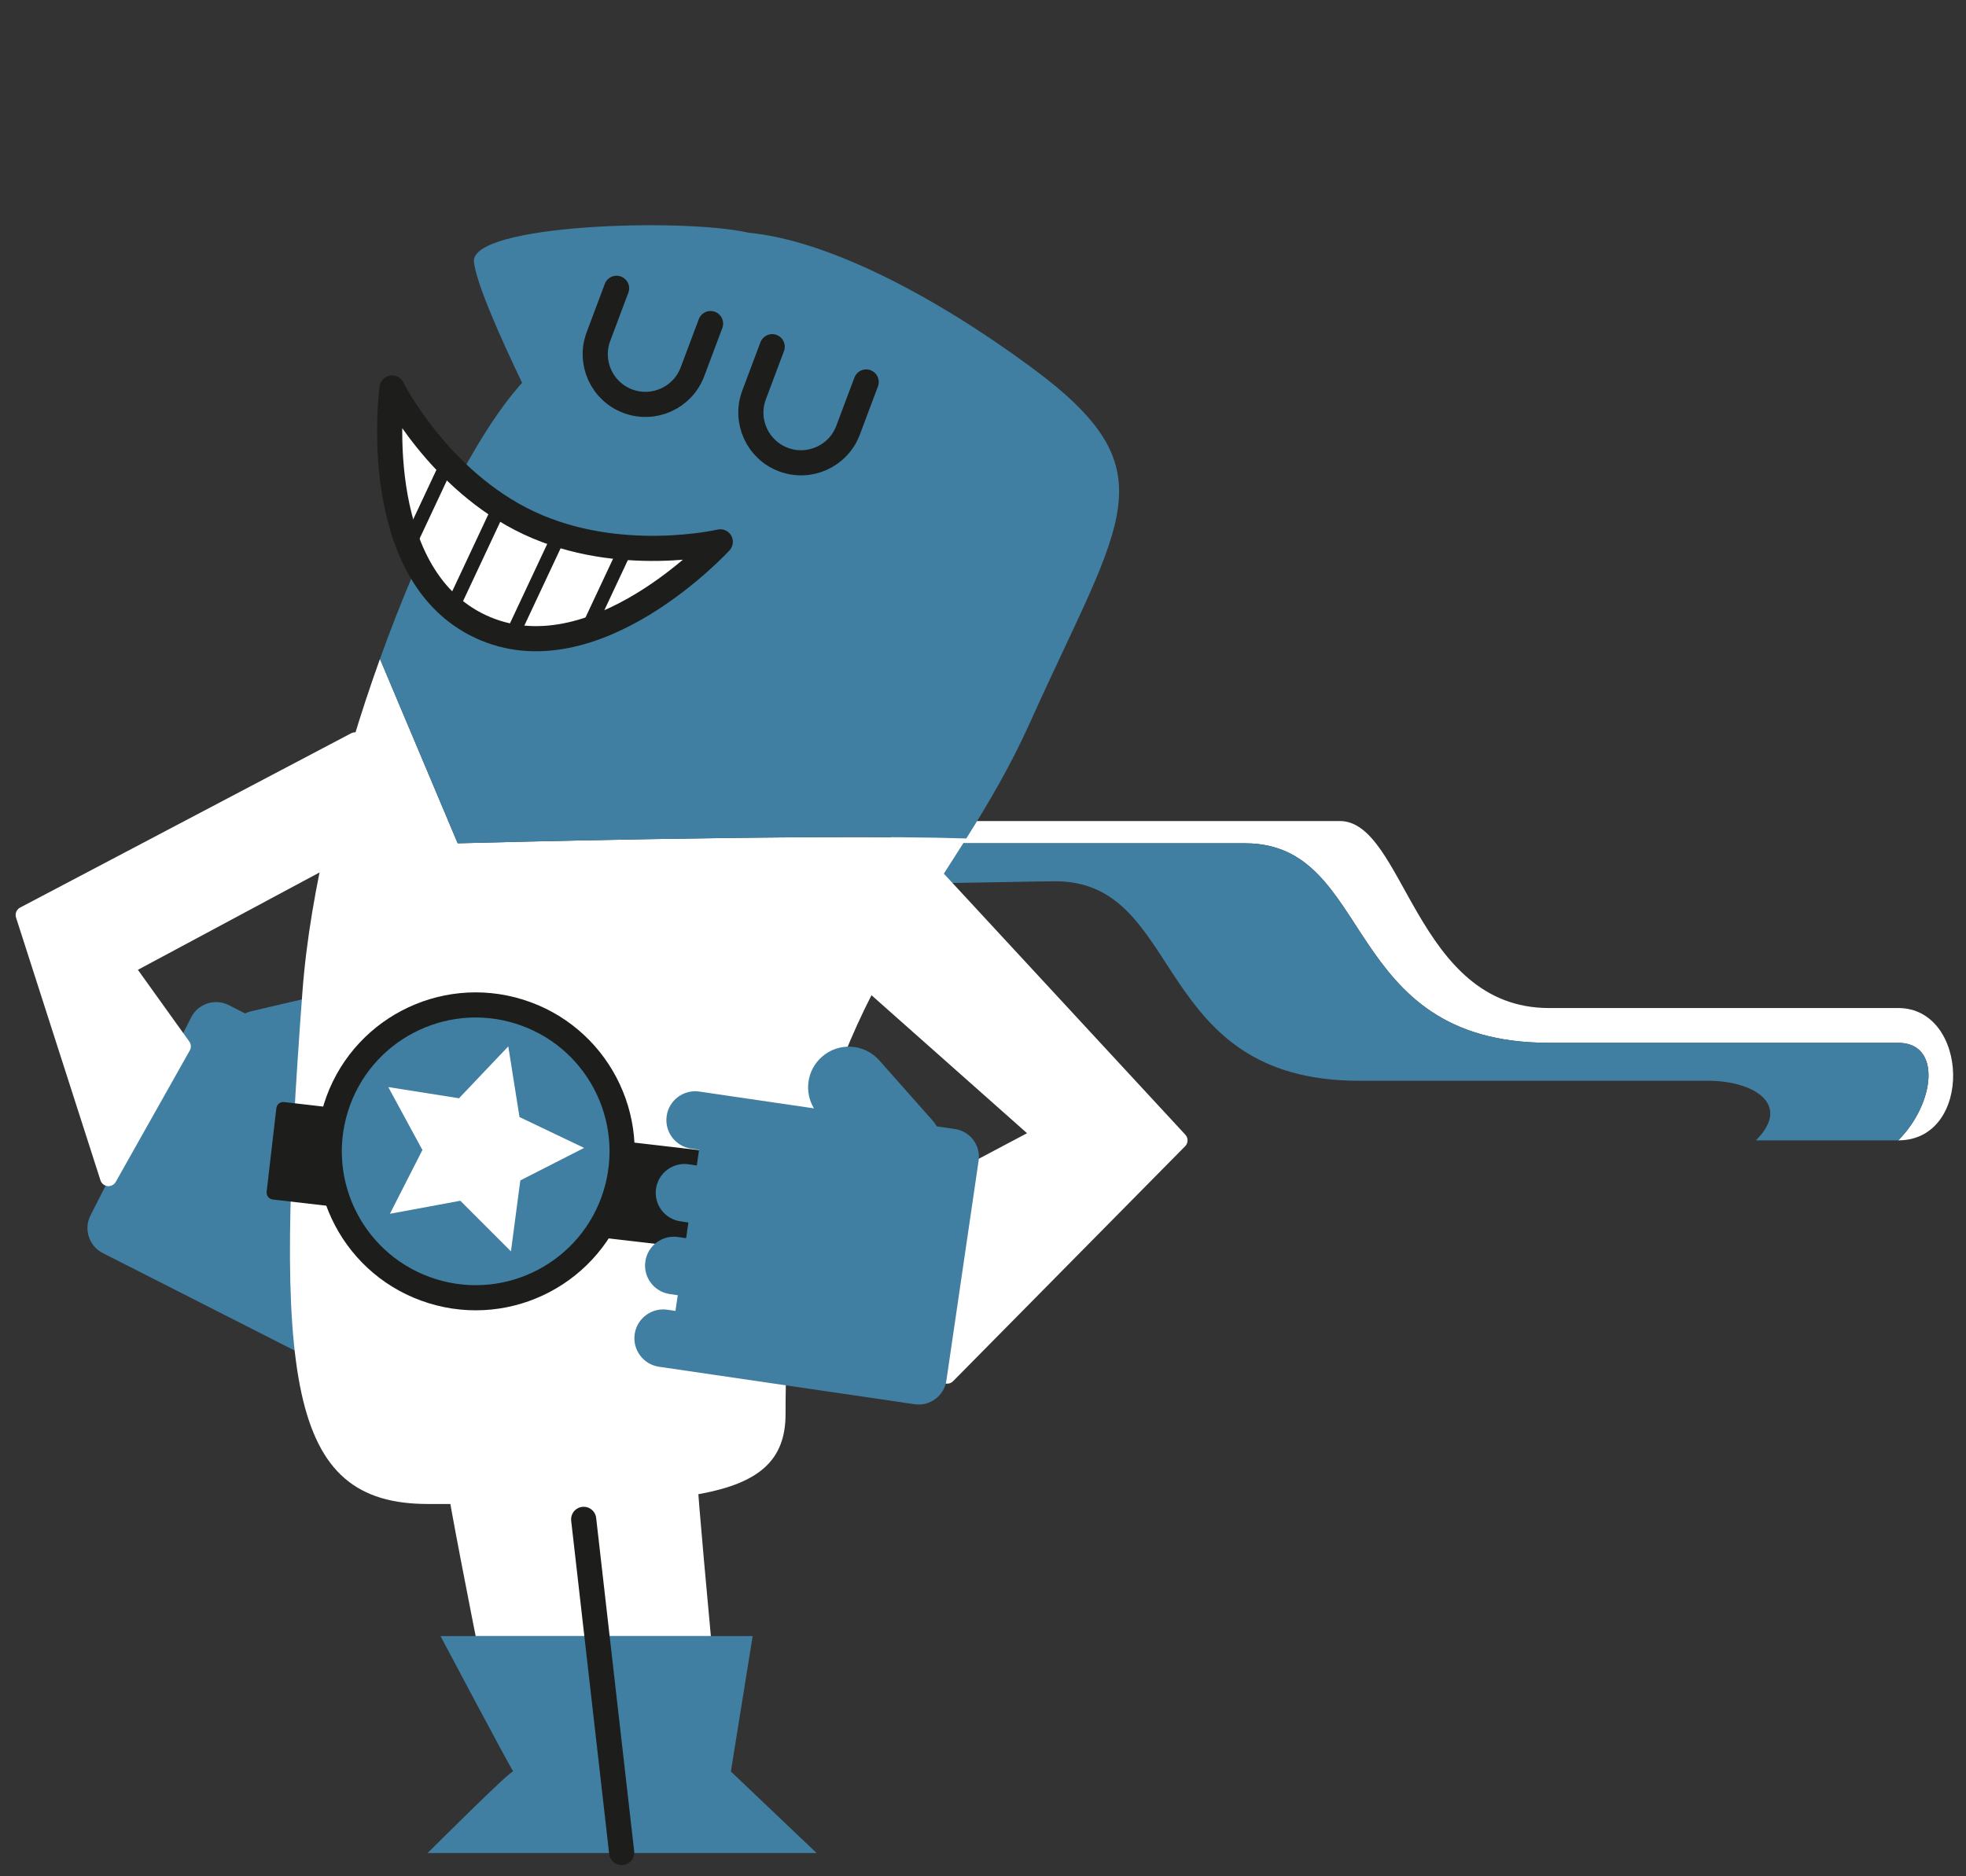<?xml version="1.0" encoding="UTF-8" standalone="no"?>
<!-- Created with Inkscape (http://www.inkscape.org/) -->

<svg
   xmlns:dc="http://purl.org/dc/elements/1.1/"
   xmlns:cc="http://creativecommons.org/ns#"
   xmlns:rdf="http://www.w3.org/1999/02/22-rdf-syntax-ns#"
   xmlns:svg="http://www.w3.org/2000/svg"
   xmlns="http://www.w3.org/2000/svg"
   version="1.1"
   width="880"
   height="840"
   id="svg2985"
   xml:space="preserve"><rect width="100%" height="100%" fill="#333333" stroke="none"/><defs
     id="defs2989"><clipPath
       id="clipPath2999"><path
         d="m 0,587.33 693.795,0 L 693.795,0 0,0 0,587.33 z"
         id="path3001" /></clipPath></defs><g
     transform="matrix(1.25,0,0,-1.25,0,840)"
     id="g2993"><g
       transform="translate(5.6,4)"
       id="g2995"><g
         clip-path="url(#clipPath2999)"
         id="g2997"><g
           transform="translate(158.789,266.107)"
           id="g3003"><path
             d="m 0,0 -18.13,9.213 -18.836,9.572 c 6.327,2.76 9.987,9.714 8.355,16.671 -1.834,7.843 -9.676,12.711 -17.517,10.876 L -74.1,39.783 c -0.88,-0.206 -1.717,-0.498 -2.517,-0.847 l -5.866,2.981 c -4.904,2.492 -10.954,0.519 -13.446,-4.386 l -36.066,-70.968 c -2.492,-4.903 -0.519,-10.954 4.385,-13.445 l 64.318,-32.688 c 0.011,-0.006 0.021,-0.013 0.033,-0.019 l 18.132,-9.212 c 5.082,-2.584 11.295,-0.556 13.877,4.523 2.582,5.084 0.554,11.298 -4.525,13.878 l -2.6,1.321 2.572,5.061 2.599,-1.321 c 5.083,-2.58 11.297,-0.556 13.878,4.528 2.583,5.082 0.557,11.293 -4.525,13.878 l -2.598,1.321 2.573,5.062 2.599,-1.321 c 5.081,-2.585 11.295,-0.557 13.877,4.525 2.583,5.084 0.556,11.296 -4.526,13.881 l -2.597,1.319 2.572,5.063 2.598,-1.32 C -4.27,-20.988 1.943,-18.96 4.526,-13.88 7.109,-8.799 5.083,-2.583 0,0"
             id="path3005"
             style="fill:#407fa2;fill-opacity:1;fill-rule:nonzero;stroke:none" /></g><g
           transform="translate(324.382,373.943)"
           id="g3007"><path
             d="m 0,0 149.787,0 c 23.215,0 26.961,-66.973 74.891,-66.973 l 125.072,0 c 25.463,0 26.961,-47.396 0,-47.396 13.131,13.131 15.73,34.937 0,34.937 l -125.072,0 c -74.891,0 -62.179,71.457 -108.836,71.457 l -118.896,0 C -22.271,-6.25 0,0 0,0"
             id="path3009"
             style="fill:#ffffff;fill-opacity:1;fill-rule:nonzero;stroke:none" /></g><g
           transform="translate(674.132,259.574)"
           id="g3011"><path
             d="m 0,0 c 13.131,13.131 15.73,34.938 0,34.938 l -125.072,0 c -74.891,0 -62.179,71.457 -108.836,71.457 l -118.896,0 -67.937,-13.602 c 24.538,-2.201 109.646,0 118.892,0 46.658,0 33.944,-71.453 108.835,-71.453 l 125.073,0 c 15.726,0 30.117,-8.209 16.986,-21.34 L 0,0 z"
             id="path3013"
             style="fill:#407fa2;fill-opacity:1;fill-rule:nonzero;stroke:none" /></g><g
           transform="translate(158.292,365.969)"
           id="g3015"><path
             d="m 0,0 -27.83,66.039 c -14.059,-39.138 -25.038,-82.59 -27.767,-119.236 -10.327,-138.637 -5.604,-183.432 44.975,-183.432 89.848,0 128.027,-0.949 128.027,32.168 0,115.827 34.143,157.565 64.727,206.199 C 127.323,3.477 0,0 0,0"
             id="path3017"
             style="fill:#ffffff;fill-opacity:1;fill-rule:nonzero;stroke:none" /></g><g
           transform="translate(363.323,536.725)"
           id="g3019"><path
             d="m 0,0 c -34.566,25.418 -72.554,45.258 -100.902,47.922 -0.041,0.017 -0.066,0.033 -0.111,0.041 -23.826,5.334 -99.7,2.963 -98.201,-10.52 0.872,-7.857 9.876,-27.898 17.248,-43.279 -16.086,-17.704 -35.368,-55.662 -50.894,-98.881 l 27.83,-66.039 c 0,0 127.322,3.477 182.132,1.738 8.119,12.911 15.987,26.303 22.898,41.7 C 32.954,-53.922 50.931,-37.447 0,0"
             id="path3021"
             style="fill:#407fa2;fill-opacity:1;fill-rule:nonzero;stroke:none" /></g><g
           transform="translate(248.951,82.022)"
           id="g3023"><path
             d="m 0,0 c 0,0 -4.889,52.416 -4.811,56.355 l -89.876,0 C -94.608,52.258 -84.219,0 -84.219,0 L 0,0 z"
             id="path3025"
             style="fill:#ffffff;fill-opacity:1;fill-rule:nonzero;stroke:none" /></g><g
           transform="translate(164.732,82.022)"
           id="g3027"><path
             d="m 0,0 -12.593,0 c 0,0 26.09,-49.242 26.09,-48.492 0,1.498 -30.706,-29.209 -30.706,-29.209 l 139.299,0 L 91.385,-48.492 99.187,0 84.219,0 0,0 z"
             id="path3029"
             style="fill:#407fa2;fill-opacity:1;fill-rule:nonzero;stroke:none" /></g><g
           transform="translate(288.051,218.197)"
           id="g3031"><path
             d="m 0,0 -195.682,22.68 3.471,29.935 L 3.472,29.939 0,0 z"
             id="path3033"
             style="fill:#1d1d1b;fill-opacity:1;fill-rule:nonzero;stroke:none" /></g><g
           transform="translate(288.051,218.197)"
           id="g3035"><path
             d="m 0,0 -195.682,22.68 3.471,29.935 L 3.472,29.939 0,0 z"
             id="path3037"
             style="fill:none;stroke:#1d1d1b;stroke-width:5;stroke-linecap:butt;stroke-linejoin:round;stroke-miterlimit:10;stroke-opacity:1;stroke-dasharray:none" /></g><g
           transform="translate(214.797,240.086)"
           id="g3039"><path
             d="m 0,0 c -8.591,-27.648 -37.967,-43.1 -65.616,-34.508 -27.653,8.586 -43.1,37.967 -34.513,65.615 8.591,27.649 37.968,43.106 65.621,34.514 C -6.859,57.029 8.592,27.648 0,0"
             id="path3041"
             style="fill:#407fa2;fill-opacity:1;fill-rule:nonzero;stroke:none" /></g><g
           transform="translate(214.797,240.086)"
           id="g3043"><path
             d="m 0,0 c -8.591,-27.648 -37.967,-43.1 -65.616,-34.508 -27.653,8.586 -43.1,37.967 -34.513,65.615 8.591,27.649 37.968,43.106 65.621,34.514 C -6.859,57.029 8.592,27.648 0,0 z"
             id="path3045"
             style="fill:none;stroke:#1d1d1b;stroke-width:9;stroke-linecap:round;stroke-linejoin:miter;stroke-miterlimit:10;stroke-opacity:1;stroke-dasharray:none" /></g><g
           transform="translate(176.412,293.234)"
           id="g3047"><path
             d="M 0,0 4.016,-25.314 27.146,-36.361 4.31,-48.004 0.95,-73.412 l -18.129,18.123 -25.205,-4.662 11.633,22.84 -12.218,22.533 25.316,-4.004 L 0,0 z"
             id="path3049"
             style="fill:#ffffff;fill-opacity:1;fill-rule:nonzero;stroke:none" /></g><g
           transform="translate(135.756,373.377)"
           id="g3051"><path
             d="m 0,0 -14.211,29.34 -118.545,-62.423 30.235,-94.119 26.504,47.059 -20.388,28.448 L 0,0 z"
             id="path3053"
             style="fill:#ffffff;fill-opacity:1;fill-rule:nonzero;stroke:none" /></g><g
           transform="translate(135.756,373.377)"
           id="g3055"><path
             d="m 0,0 -14.211,29.34 -118.545,-62.423 30.235,-94.119 26.504,47.059 -20.388,28.448 L 0,0 z"
             id="path3057"
             style="fill:none;stroke:#ffffff;stroke-width:6;stroke-linecap:butt;stroke-linejoin:round;stroke-miterlimit:10;stroke-opacity:1;stroke-dasharray:none" /></g><g
           transform="translate(291.131,329.18)"
           id="g3059"><path
             d="m 0,0 34.874,28.392 90.638,-97.997 -83.085,-84.143 10.837,73.893 23.002,12.187 L 0,0 z"
             id="path3061"
             style="fill:#ffffff;fill-opacity:1;fill-rule:nonzero;stroke:none" /></g><g
           transform="translate(291.131,329.18)"
           id="g3063"><path
             d="m 0,0 34.874,28.392 90.638,-97.997 -83.085,-84.143 10.837,73.893 23.002,12.187 L 0,0 z"
             id="path3065"
             style="fill:none;stroke:#ffffff;stroke-width:6;stroke-linecap:butt;stroke-linejoin:round;stroke-miterlimit:10;stroke-opacity:1;stroke-dasharray:none" /></g><g
           transform="translate(248.844,552.111)"
           id="g3067"><path
             d="m 0,0 -6.488,-17.285 c -3.491,-9.291 -13.851,-13.998 -23.15,-10.512 -9.292,3.488 -13.999,13.852 -10.507,23.143 l 6.487,17.289"
             id="path3069"
             style="fill:none;stroke:#1d1d1b;stroke-width:9;stroke-linecap:round;stroke-linejoin:miter;stroke-miterlimit:10;stroke-opacity:1;stroke-dasharray:none" /></g><g
           transform="translate(304.567,531.191)"
           id="g3071"><path
             d="m 0,0 -6.487,-17.281 c -3.488,-9.291 -13.856,-14.002 -23.147,-10.516 -9.291,3.492 -13.998,13.856 -10.507,23.147 l 6.488,17.285"
             id="path3073"
             style="fill:none;stroke:#1d1d1b;stroke-width:9;stroke-linecap:round;stroke-linejoin:miter;stroke-miterlimit:10;stroke-opacity:1;stroke-dasharray:none" /></g><g
           transform="translate(252.327,473.938)"
           id="g3075"><path
             d="m 0,0 c 0,0 -45.22,-49.389 -85.902,-30.307 -40.681,19.075 -31.627,85.424 -31.627,85.424 0,0 16.561,-33.138 49.011,-48.355 C -36.06,-8.461 0,0 0,0"
             id="path3077"
             style="fill:#ffffff;fill-opacity:1;fill-rule:nonzero;stroke:none" /></g><g
           transform="translate(252.327,473.938)"
           id="g3079"><path
             d="m 0,0 c 0,0 -45.22,-49.389 -85.902,-30.307 -40.681,19.075 -31.627,85.424 -31.627,85.424 0,0 16.561,-33.138 49.011,-48.355 C -36.06,-8.461 0,0 0,0 z"
             id="path3081"
             style="fill:none;stroke:#1d1d1b;stroke-width:9;stroke-linecap:round;stroke-linejoin:round;stroke-miterlimit:10;stroke-opacity:1;stroke-dasharray:none" /></g><g
           transform="translate(154.576,502.143)"
           id="g3083"><path
             d="M 0,0 -13.81,-29.453"
             id="path3085"
             style="fill:none;stroke:#1d1d1b;stroke-width:5;stroke-linecap:round;stroke-linejoin:round;stroke-miterlimit:10;stroke-opacity:1;stroke-dasharray:none" /></g><g
           transform="translate(172.09,483.924)"
           id="g3087"><path
             d="M 0,0 -14.71,-31.369"
             id="path3089"
             style="fill:none;stroke:#1d1d1b;stroke-width:5;stroke-linecap:round;stroke-linejoin:round;stroke-miterlimit:10;stroke-opacity:1;stroke-dasharray:none" /></g><g
           transform="translate(193.312,473.602)"
           id="g3091"><path
             d="M 0,0 -14.973,-31.918"
             id="path3093"
             style="fill:none;stroke:#1d1d1b;stroke-width:5;stroke-linecap:round;stroke-linejoin:round;stroke-miterlimit:10;stroke-opacity:1;stroke-dasharray:none" /></g><g
           transform="translate(218.661,472.086)"
           id="g3095"><path
             d="M 0,0 -13.814,-29.453"
             id="path3097"
             style="fill:none;stroke:#1d1d1b;stroke-width:5;stroke-linecap:round;stroke-linejoin:round;stroke-miterlimit:10;stroke-opacity:1;stroke-dasharray:none" /></g><g
           transform="translate(203.406,123.838)"
           id="g3099"><path
             d="M 0,0 13.609,-119.338"
             id="path3101"
             style="fill:none;stroke:#1d1d1b;stroke-width:9;stroke-linecap:round;stroke-linejoin:miter;stroke-miterlimit:10;stroke-opacity:1;stroke-dasharray:none" /></g><g
           transform="translate(336.386,263.625)"
           id="g3103"><path
             d="M 0,0 -6.512,0.955 C -6.963,1.702 -7.477,2.423 -8.076,3.1 l -19.051,21.5 c -5.341,6.027 -14.555,6.586 -20.581,1.242 -5.353,-4.737 -6.381,-12.525 -2.812,-18.434 l -28.248,4.143 c -0.007,10e-4 -0.013,10e-4 -0.02,0.002 l -12.756,1.874 c -5.639,0.826 -10.884,-3.077 -11.71,-8.718 -0.828,-5.64 3.074,-10.884 8.715,-11.709 l 2.882,-0.423 -0.825,-5.621 -2.882,0.423 c -5.641,0.828 -10.884,-3.072 -11.71,-8.715 -0.828,-5.641 3.074,-10.881 8.714,-11.709 l 2.883,-0.423 -0.824,-5.62 -2.883,0.422 c -5.641,0.831 -10.884,-3.072 -11.71,-8.713 -0.828,-5.642 3.075,-10.884 8.714,-11.712 l 2.883,-0.422 -0.824,-5.618 -2.883,0.422 c -5.639,0.828 -10.881,-3.072 -11.711,-8.715 -0.826,-5.638 3.076,-10.881 8.714,-11.707 l 20.126,-2.95 c 0.004,-10e-4 0.009,-10e-4 0.013,-0.002 l 71.407,-10.472 c 5.442,-0.798 10.547,3.001 11.346,8.444 L 8.443,-11.344 C 9.241,-5.902 5.442,-0.797 0,0"
             id="path3105"
             style="fill:#407fa2;fill-opacity:1;fill-rule:nonzero;stroke:none" /></g></g></g></g></svg>